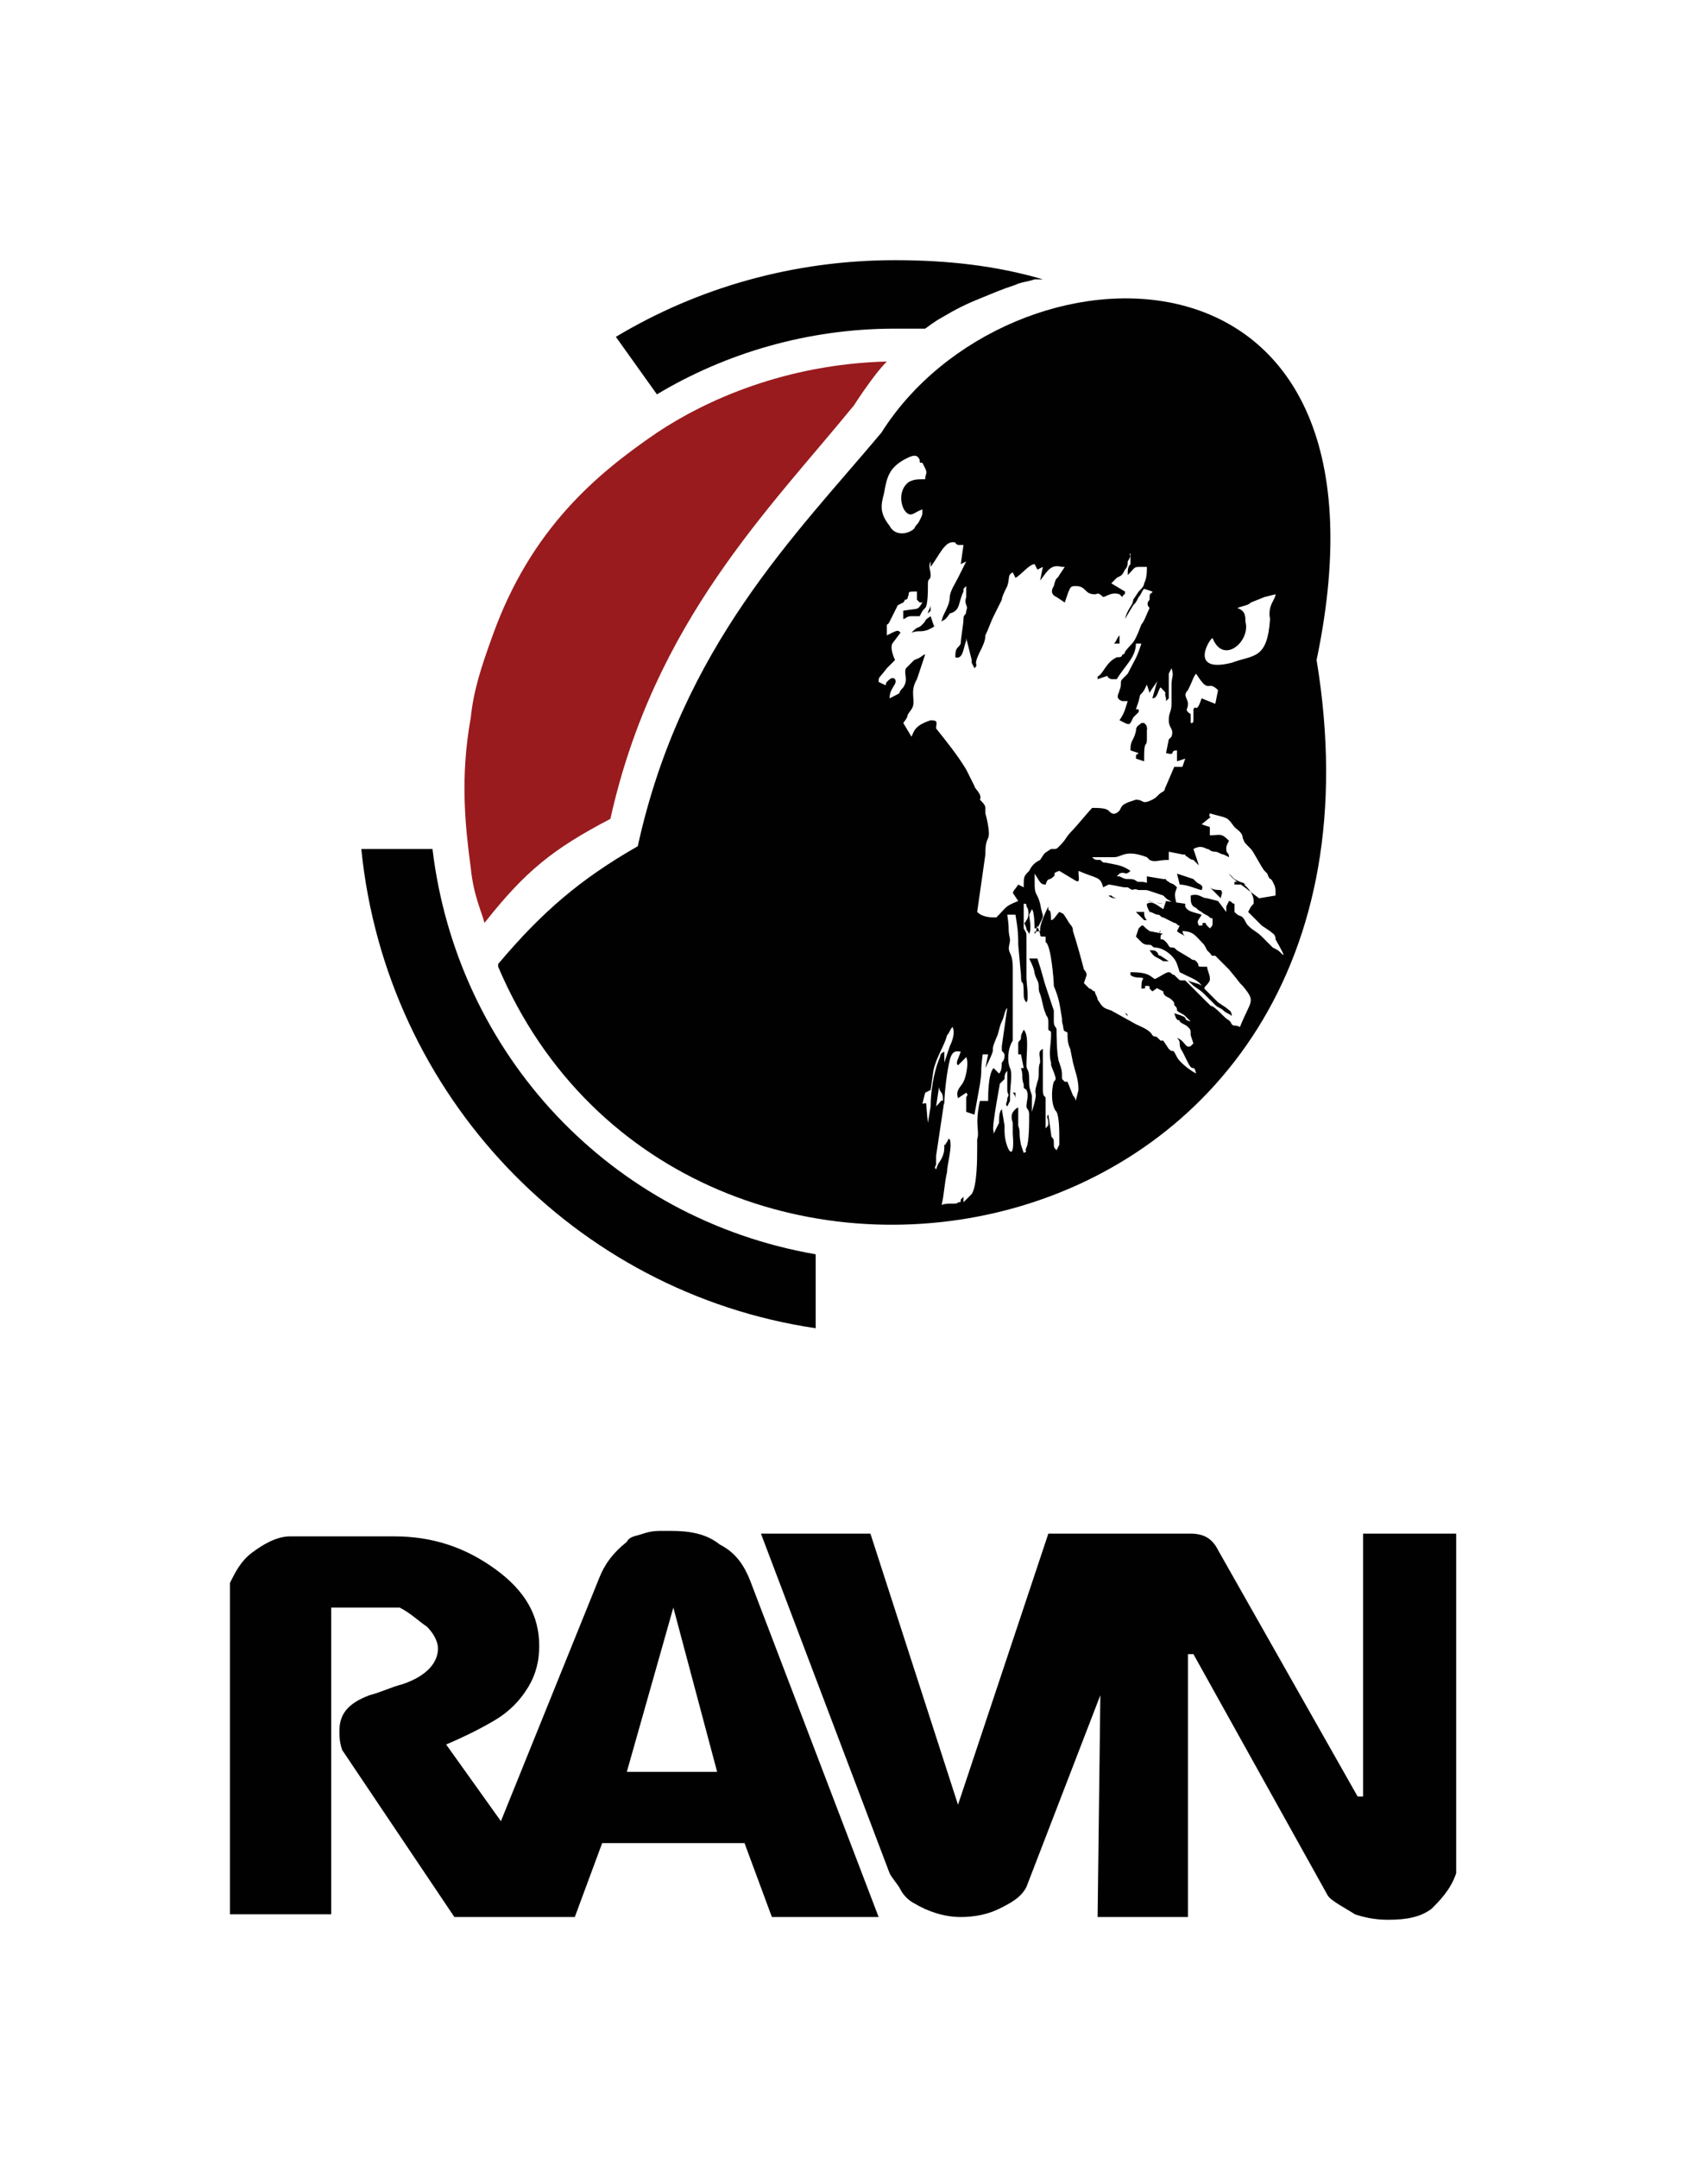 <?xml version="1.0" encoding="utf-8"?>
<!-- Generator: Adobe Illustrator 19.0.0, SVG Export Plug-In . SVG Version: 6.00 Build 0)  -->
<svg version="1.1" id="Layer_1" xmlns="http://www.w3.org/2000/svg" xmlns:xlink="http://www.w3.org/1999/xlink" x="0px" y="0px"
	 viewBox="0 0 62.4 78.8" style="enable-background:new 0 0 62.4 78.8;" xml:space="preserve">
<style type="text/css">
	.st0{fill:#010101;}
	.st1{fill:#991B1E;}
</style>
<g id="XMLID_34_">
	<g id="XMLID_40_">
		<g id="XMLID_70_">
			<path id="XMLID_32_" class="st0" d="M38.1,10.2c-1.7-0.5-3.5-0.7-5.4-0.7c-3.7,0-7.2,1-10.2,2.8l1.5,2.1c2.5-1.5,5.5-2.4,8.7-2.4
				c0.3,0,0.5,0,0.8,0c0.1,0,0.2,0,0.3,0c0,0,0.4-0.3,0.6-0.4c0.5-0.3,0.9-0.5,1.4-0.7c0.5-0.2,0.7-0.3,1.3-0.5
				c0.2-0.1,0.4-0.1,0.7-0.2C37.9,10.2,38,10.2,38.1,10.2"/>
			<path id="XMLID_31_" class="st0" d="M29.8,45.8c-7.5-1.3-13.1-7.3-14-14.8h-2.6C14.1,40,21,47.2,29.8,48.5V45.8z"/>
		</g>
		<g id="XMLID_41_">
			<path id="XMLID_30_" class="st0" d="M45.5,32.3c-0.1-0.1-0.2-0.1-0.4-0.1c0,0,0,0,0,0.1C45.4,32.3,45.3,32.3,45.5,32.3z"/>
			<path id="XMLID_29_" class="st0" d="M36.9,39.3l0-0.5c0,0,0,0.1,0,0.1C36.9,39.1,36.9,39.2,36.9,39.3z"/>
			<path id="XMLID_28_" class="st0" d="M44.2,32.4l0.4,0.4c0-0.1,0.1-0.2,0-0.3C44.5,32.5,44.3,32.5,44.2,32.4z"/>
			<path id="XMLID_27_" class="st0" d="M37.1,40.1v-0.2c0,0,0,0-0.1,0C37.1,40,37.1,40.1,37.1,40.1z"/>
			<path id="XMLID_26_" class="st0" d="M41.5,27.7l0.3,0.1c0,0,0,0,0-0.2c0-0.6,0.1-0.3,0.1-0.6c0-0.1,0-0.1,0-0.3
				c0-0.1,0-0.1,0.1-0.1c0,0,0,0-0.1,0c0-0.1,0-0.1-0.1-0.2l-0.1,0l0,0c-0.1,0.1-0.2,0.1-0.2,0.3c-0.1,0.4-0.2,0.3-0.2,0.7l0.3,0.1
				C41.5,27.6,41.5,27.5,41.5,27.7z"/>
			<path id="XMLID_25_" class="st0" d="M34.1,22.9c0-0.1,0.1,0.1,0-0.1l-0.1-0.3c-0.3,0.2-0.1,0.1-0.3,0.3c-0.2,0.2-0.1,0-0.4,0.3
				c0.3-0.1,0.3,0,0.6-0.1C34.1,22.9,34.1,22.9,34.1,22.9z"/>
			<path id="XMLID_24_" class="st0" d="M40.9,23.5c0-0.1,0-0.2,0-0.3c-0.1,0.1-0.1,0.2-0.2,0.3L40.9,23.5L40.9,23.5z"/>
			<path id="XMLID_23_" class="st0" d="M43.7,32.2c0,0-0.1-0.1-0.1-0.1L43,31.9l0.1,0.4c0.3,0,0.7,0.2,0.8,0.2
				C44,32.3,43.8,32.3,43.7,32.2z"/>
			<path id="XMLID_22_" class="st0" d="M34,22.3L34,22c0,0,0,0,0,0l0,0.1c0,0.1-0.1,0.2-0.1,0.3h0C34,22.3,34,22.3,34,22.3z"/>
			<path id="XMLID_21_" class="st0" d="M42.4,34L42.4,34C42.3,34.2,42.4,33.9,42.4,34z"/>
			<path id="XMLID_20_" class="st0" d="M43.3,35.8c-0.1,0-0.1,0-0.2,0L43,36l0.1,0c0.3,0.2,0.4,0.3,0.6,0.4c0.2,0.1,0.3,0.2,0.4,0.3
				h0.1L44,36.5L43.3,35.8z"/>
			<path id="XMLID_19_" class="st0" d="M43,32.4C42.9,32.3,42.9,32.3,43,32.4c-0.2-0.2-0.2-0.1-0.3-0.2c-0.2-0.1,0-0.1-0.2-0.1
				L41.9,32l0,0.5l0.6,0.2c0,0,0.1,0.1,0.1,0.1c0.1,0.1,0.3,0.1,0.2,0.3l0.2,0C42.9,32.6,42.9,32.7,43,32.4z"/>
			<path id="XMLID_18_" class="st0" d="M41.5,33.3c0.1,0.1,0.2,0.2,0.3,0.3c0,0,0,0,0.1,0c-0.1-0.1-0.1-0.2-0.1-0.3L41.5,33.3z"/>
			<path id="XMLID_17_" class="st0" d="M41.6,33.9L41.6,33.9l-0.1,0.3l0.1,0.1c0,0,0.1,0.1,0.1,0.1c0.1,0.1,0.2,0.1,0.3,0.1
				c0.1,0,0.1,0.1,0.2,0.1c0.3,0,0.7,0.3,0.8,0.6l0.1,0.3l0.2,0.1c0.2,0.1,0.5,0.2,0.6,0.4c-0.1-0.1-0.3-0.1-0.5-0.2
				c0,0,0.1,0.1,0.1,0.1c0.2,0.2,0.3,0.2,0.5,0.4c0.1,0.1,0.3,0.3,0.4,0.4c0.1,0.1,0.2,0.1,0.3,0.2c0.1,0.1,0.2,0.1,0.3,0.2
				c0-0.2-0.1-0.2-0.2-0.3l-0.3-0.2L44,36.1c0-0.1,0.1-0.1,0.2-0.3c0,0,0,0,0,0l0-0.1c0-0.1-0.1-0.3-0.1-0.4v0c-0.5,0-0.2,0-0.4-0.2
				c-0.1-0.1-0.1,0-0.2-0.1L43,34.7c-0.1-0.1-0.1-0.1-0.2-0.1c-0.1,0-0.1-0.1-0.2-0.2c-0.1-0.1-0.1-0.1-0.2-0.1l0-0.1
				c0-0.1,0.1-0.1,0.1-0.1l-0.5-0.1C41.7,33.8,41.8,33.7,41.6,33.9z"/>
			<path id="XMLID_16_" class="st0" d="M42.3,34.8c-0.1-0.1-0.1-0.1-0.3-0.1c0.2,0.3,0.2,0.2,0.5,0.4h0l0.2,0l-0.3-0.2
				C42.4,34.9,42.3,34.9,42.3,34.8z"/>
			<path id="XMLID_15_" class="st0" d="M41.9,32.9l0.6,0.1C42.3,33,42.1,32.9,41.9,32.9L41.9,32.9z"/>
			<path id="XMLID_14_" class="st0" d="M42.3,35.8C42.3,35.8,42.3,35.8,42.3,35.8c-0.3-0.1-0.2-0.3-1-0.3c0,0,0,0.1,0,0.1
				c0.1,0.1,0.3,0.1,0.5,0.1c-0.1,0.1-0.1,0.2-0.1,0.4c0.3,0,0-0.1,0.2-0.1c0.1,0,0.1,0,0.1,0.1l0.1,0.1C42.4,36,42.4,36,42.3,35.8
				C42.4,35.9,42.3,35.8,42.3,35.8z"/>
			<path id="XMLID_13_" class="st0" d="M40.5,32.7C40.5,32.7,40.5,32.7,40.5,32.7L40.5,32.7c0.1,0.1,0.2,0.1,0.3,0.1
				c0,0-0.1,0-0.2-0.1C40.6,32.7,40.6,32.7,40.5,32.7z"/>
			<path id="XMLID_12_" class="st0" d="M40.1,36.7c-0.1,0.1,0,0.1-0.1,0.1c0.1,0,0.1,0.1,0.2,0.1c0.1,0.1,0.2,0,0.3,0
				C40.4,36.9,40.3,36.8,40.1,36.7z"/>
			<path id="XMLID_11_" class="st0" d="M41,36.9l0.2,0.2c0,0,0-0.1-0.1-0.1C41,36.9,41,36.9,41,36.9z"/>
			<path id="XMLID_42_" class="st0" d="M32.2,15.8c-3.1,3.7-7.3,7.8-8.9,15.1c-2.1,1.2-3.5,2.4-5.1,4.3c0,0,0,0,0,0.1
				C25,51.3,51.8,46.5,48.1,24.1C51.5,7.9,36.8,8.5,32.2,15.8z M43.6,25.9c0,0.1,0,0.2,0,0.3c0,0.2,0,0.2-0.1,0.2c0,0,0,0,0,0
				c0,0,0,0,0,0l0-0.2c0-0.2,0-0.1-0.1-0.2s0-0.1,0-0.3c0-0.2-0.2-0.3,0-0.5c0.2-0.4,0.2-0.5,0.3-0.6c0.5,0.8,0.4,0.2,0.8,0.6
				l-0.1,0.5l-0.5-0.2C43.7,26.1,43.7,25.7,43.6,25.9z M44.3,23.3c0.4,1,1.4,0.1,1.2-0.6c0-0.2,0-0.4-0.3-0.5
				c0.3-0.1,0.4-0.1,0.5-0.2l0.5-0.2l0.4-0.1c0,0,0,0,0,0c0,0.2-0.3,0.4-0.2,0.9c-0.1,1.5-0.6,1.3-1.4,1.6
				C43.4,24.6,44.2,23.3,44.3,23.3z M32.3,18c0.1-0.6,0.2-0.9,0.7-1.2c0.2-0.1,0.5-0.3,0.6,0c0,0.1,0,0.1,0.1,0.1
				c0,0,0.1,0.2,0.1,0.2c0.1,0.2,0,0.2,0,0.4c-0.3,0-0.4,0-0.6,0.1c-0.4,0.3-0.3,0.9-0.1,1.1c0.2,0.2,0.3,0,0.6-0.1
				c0,0.2,0,0.2-0.1,0.4c-0.1,0.2-0.1,0.1-0.2,0.3c-0.2,0.2-0.7,0.3-0.9-0.1C32.1,18.7,32.2,18.4,32.3,18z M33.3,26.9L33,26.4
				c0.3-0.4,0-0.1,0.3-0.5c0.2-0.3-0.1-0.6,0.2-1.1l0.3-0.9c-0.1,0-0.1,0.1-0.4,0.2l-0.3,0.3c-0.1,0.2,0.1,0.4-0.1,0.7
				c-0.3,0.3,0.1,0.1-0.5,0.4c0-0.4,0.3-0.5,0.2-0.7c-0.1-0.1-0.2,0-0.3,0.1c-0.1,0.1,0.1,0.2-0.3,0c0-0.2,0-0.1,0.3-0.5l0.3-0.3
				c0,0-0.2-0.4-0.1-0.6l0.3-0.4c-0.1-0.1-0.1-0.1-0.5,0.1c0-0.1,0-0.2,0-0.3c0-0.2,0,0,0.1-0.2l0.3-0.6L33,22
				c0.1-0.1,0-0.1,0.1-0.1c0.1-0.1,0,0.1,0.1-0.2c0-0.1,0-0.1,0.3-0.1l0,0.3c0.1,0.1,0,0,0.1,0.1l0.1,0c-0.2,0.3-0.1,0.2-0.7,0.3
				l0,0.3c0.1,0,0.1-0.1,0.3-0.1c0.2,0,0.3,0,0.3,0c0.1-0.2,0.1-0.2,0.2-0.3c0.1-0.1,0.1-0.6,0.1-0.9c0-0.2,0.1-0.1,0.1-0.3
				c0-0.2-0.1-0.3,0-0.5l0-0.1l0,0.3c0.3-0.4,0.5-0.9,0.8-0.9c0.2,0,0,0,0.2,0.1c0.1,0,0.1,0,0.2,0l-0.1,0.7l0.2-0.1
				c-0.1,0.2-0.2,0.4-0.3,0.6c-0.1,0.2-0.3,0.5-0.3,0.7c0,0.2-0.1,0.4-0.2,0.6c-0.1,0.2-0.1,0.3-0.1,0.3c0,0,0,0,0,0
				c0.1-0.1,0.1,0,0.3-0.3c0.4-0.1,0.3-0.4,0.5-0.8l0-0.1c0.1-0.1,0,0,0.1-0.1c0,0.2,0,0.2,0,0.3l0,0.1c-0.1,0.3,0.1,0.3,0,0.5
				c0,0.2-0.1,0.1-0.1,0.3c0,0.2-0.1,0.7-0.1,0.9c-0.1,0.2-0.2,0.1-0.2,0.5c0.3,0.1,0.3-0.4,0.4-0.6l0-0.1c0,0,0,0,0,0l0.2,0.8
				c0,0.2,0,0,0,0.1l0.1,0.2c0.2-0.2-0.1,0,0.2-0.6c0.1-0.2,0.2-0.4,0.2-0.6c0.1-0.2,0.2-0.5,0.3-0.7c0.1-0.2,0.2-0.4,0.3-0.6
				c0-0.1,0.1-0.3,0.2-0.5c0.1-0.3,0-0.4,0.2-0.5l0.1,0.2c0.2-0.1,0.5-0.5,0.7-0.5l0.1,0.2l0.2-0.1L38,21.2c0.3-0.4,0.4-0.6,0.8-0.5
				l0.1,0c0,0,0,0,0,0c0,0,0,0,0,0L38.7,21c-0.1,0.2-0.1,0-0.2,0.4c-0.2,0.3,0.1,0.4,0.1,0.4l0.3,0.2c0.2-0.6,0.2-0.6,0.4-0.6
				c0.4,0,0.3,0.3,0.7,0.3c0.1,0,0.1-0.1,0.3,0.1c0.1,0,0.3-0.2,0.6-0.1l0.1,0.1c0.1-0.2,0.1,0,0.1-0.2l-0.5-0.3
				c0.1-0.1,0.1-0.1,0.2-0.2C41,21,41,21,41.1,20.8c0.1-0.1,0.1-0.2,0.1-0.3c0.2-0.3,0-0.2,0.1-0.3c0,0.2,0,0.2,0,0.4
				c-0.1,0.1-0.1,0.2-0.1,0.4c0.3-0.3,0.2-0.3,0.5-0.3c0.2,0,0.1,0,0.2,0c0,0.2,0,0.4-0.1,0.6c0,0.1-0.1,0.2-0.2,0.3l-0.2,0.3
				c0,0,0,0,0,0c0,0.2-0.2,0.3-0.3,0.7c0,0,0,0,0,0l0.3-0.5c0.1-0.1,0.1-0.1,0.2-0.3c0.1-0.1,0.1-0.2,0.2-0.3l0.3,0.1
				c0,0.1-0.1,0-0.1,0.2c0,0,0,0,0,0.1c-0.1,0.1-0.1,0.2,0,0.3c-0.1,0.2-0.2,0.5-0.3,0.6c-0.3,0.8-0.3,0.6-0.6,1c0,0,0,0.1-0.1,0.1
				c0,0.1-0.1,0.1-0.2,0.1c-0.2,0.1-0.3,0.2-0.5,0.5c-0.2,0.3-0.2,0.1-0.2,0.3c0.6-0.2,0.2-0.1,0.5,0c0,0,0.2,0,0.2,0
				c0.3-0.5,0.7-0.8,0.7-1.3l0.2,0c-0.2,0.6-0.2,0.5-0.5,1.1c-0.1,0.1-0.1,0.1-0.2,0.2c-0.1,0.1,0,0.2-0.1,0.4
				c0,0.1-0.2,0.3,0.1,0.4c0,0,0,0,0.1,0l0.1,0c-0.1,0.3-0.1,0.4-0.3,0.7l0.2,0.1c0.2,0.1,0.2,0,0.3-0.2c0.1-0.1,0.1-0.1,0.2-0.2
				l0-0.1l-0.1,0l0.1-0.3c0.1-0.4,0-0.1,0.2-0.4l0.1-0.2l0.1,0.3c0.1-0.2,0.3-0.4,0.3-0.5l-0.2,0.7c0.2,0,0.2-0.3,0.3-0.4
				c0.3,0.3,0.1,0.1,0.2,0.4c0,0,0,0,0,0l0,0.1c0,0,0,0,0,0c0.1-0.1,0.1-0.1,0.1-0.1c0,0,0-0.1,0-0.2c0-0.1,0-0.3,0-0.4
				c0-0.2,0-0.2,0-0.3l0.1-0.2c0,0,0,0,0,0c0,0,0,0,0,0c0.1,0.3,0,0.3,0,0.6c0,0.2,0,0.5,0,0.7c0,0.3-0.1,0.3-0.1,0.6
				c0,0.3,0.2,0.3,0.1,0.6L42.7,27l-0.1,0.5c0.4,0.1,0.1-0.1,0.4-0.1l0,0.4l0.3-0.1L43.2,28l-0.3,0l-0.3,0.7c-0.1,0.2,0,0.1-0.1,0.2
				c-0.2,0.1-0.2,0.2-0.4,0.3c-0.4,0.2-0.3,0-0.6,0l-0.3,0.1c-0.2,0.1-0.2,0.1-0.3,0.3c-0.2,0.2-0.3,0.1-0.4,0
				c-0.1-0.1-0.4-0.1-0.6-0.1c-0.1,0.1-0.6,0.7-0.7,0.8c-0.3,0.3-0.2,0.3-0.5,0.6c-0.1,0.1-0.1,0.1-0.2,0.1l0,0l-0.1,0
				c-0.3,0.2-0.2,0.1-0.4,0.4c-0.2,0.1-0.3,0.2-0.4,0.4c-0.2,0.2-0.2,0.2-0.2,0.6l-0.2-0.1c-0.2,0.3-0.1,0.1-0.2,0.3l0.2,0.3
				c-0.5,0.2-0.4,0.2-0.8,0.6c-0.2,0-0.5,0-0.7-0.2l0.3-2.1c0-0.2,0-0.4,0.1-0.6c0.1-0.2-0.1-0.9-0.1-0.9c0-0.1,0-0.1,0-0.2
				c0-0.1-0.1-0.2-0.2-0.3c0.1-0.2-0.2-0.4-0.2-0.5l-0.3-0.6c-0.3-0.5-0.7-1-1.1-1.5c0-0.2,0.1-0.3-0.2-0.3
				C33.4,26.5,33.4,26.7,33.3,26.9z M39.3,40.2c0-0.1-0.1-0.2-0.1-0.2L39,39.5c0,0-0.1,0-0.1,0s0,0,0,0l-0.1-0.1
				c0-0.3,0-0.3-0.1-0.6c-0.1-0.2-0.1-1.1-0.1-1.2c0-0.1-0.1-0.1-0.1-0.3c0-0.1,0-0.2,0-0.4L38.2,36c-0.1-0.3-0.1-0.4-0.3-1h-0.3
				c0.3,0.6,0.1,0.4,0.3,0.8c0.1,0.2,0,0.3,0.1,0.5c0.1,0.3,0.1,0.5,0.2,0.7c0,0.1,0.1,0.1,0.1,0.3c0,0.1,0,0.1,0,0.3
				c0.1,0.1,0.1,0,0.1,0.2c0,0.3-0.1,0.7,0,1l0,0.1c0.2,0.5,0.2,0.5,0.1,0.6c-0.1,0.3-0.1,0.9,0.1,1.1c0.1,0.2,0.1,0.7,0.1,1
				c0,0.1,0,0.1,0,0.2l-0.1,0.2c-0.1-0.1-0.1-0.1-0.1-0.3c0-0.2-0.1-0.1-0.1-0.3l-0.1-0.7c-0.1,0.1,0,0.1,0,0.3c0,0.1,0,0.1-0.1,0.2
				c0-0.3,0-0.5,0-0.8c0-0.1,0-0.3,0-0.3c0-0.1-0.1,0-0.1-0.3l0-1.5c-0.2,0.1-0.1,0.2-0.1,0.5c-0.1,0.2,0,0.5-0.1,0.7
				c-0.2,0.7,0.1,0.1-0.2,1.1V40c-0.1-0.3-0.1-0.3-0.1-0.6c0-0.4-0.1-0.3-0.1-0.5c0-0.5,0.1-1.1-0.1-1.3c-0.1,0.2-0.1,0.2-0.1,0.3
				c0,0.1-0.1,0.1-0.1,0.2c0,0.1,0,0.3,0,0.4l0,0l0,0c0,0,0.1,0,0.1,0l0.1,0.5l-0.1,0c0.1,0.3,0,0.3,0.1,0.6c0,0.2,0,0.1,0.1,0.2
				c0.1,0.2,0,0.4,0,0.6c0,0.1,0.1,0.1,0.1,0.3c0,0.3,0,1-0.1,1.2s0.1,0.1-0.1,0.2l-0.1-0.3c-0.1-0.5,0-0.4-0.1-0.7
				c0-0.2,0-0.1-0.1-0.1L37.2,41v-0.7c0,0,0,0.1,0,0.1c0,0.1,0,0-0.1,0.1c-0.1,0.1-0.2,0.2-0.1,0.5c0,0.2,0,0.2,0,0.4
				c0.1,1.2-0.3,0.5-0.3-0.1c0-0.1,0-0.1,0-0.2l-0.1-0.6c-0.1,0.1-0.1,0.3-0.1,0.5l-0.2,0.4c0,0,0,0,0,0l0-0.1
				c-0.1-0.1,0.3-2,0.3-2.2c-0.1,0,0,0-0.1,0.1L36.3,39c-0.2,0.2-0.2,1-0.2,1.2l-0.3,0c-0.2,0.9,0,1.1-0.1,1.4c0,0.1,0,0.1,0,0.3
				c0,0.4,0,1.4-0.2,1.7l-0.3,0.3c0,0,0-0.1,0,0l0,0c0,0,0-0.1,0-0.1c0,0,0,0,0,0l0-0.1c0,0,0,0-0.1,0.1c0,0.1,0,0.1-0.1,0.1
				C35,44,34.6,43.9,34.4,44c0.1-0.4,0.1-0.8,0.2-1.2c0-0.3,0.2-0.9,0.1-1.2c-0.1,0,0-0.1-0.1,0.1c-0.1,0.1,0,0.1-0.1,0.1
				c0,0.2,0,0.3-0.1,0.5c-0.1,0.2-0.1,0.1-0.2,0.4c-0.1-0.1,0-0.1,0-0.2c0-0.2,0-0.1,0-0.3l0.3-2c-0.2,0,0-0.1-0.3,0.2l0.3-2
				c-0.2,0.1-0.1,0.1-0.2,0.3c-0.2,0.5-0.3,1.2-0.3,1.7L33.9,41c-0.1-0.9,0-0.7-0.2-0.7l0.1-0.4l0.2-0.1l0.1-0.7
				c0.1-0.5,0.4-0.9,0.5-1.3c0.1-0.1,0.1-0.2,0.2-0.3c0.1,0.2,0,0.5-0.1,0.7l-0.2,0.6c0-0.1,0-0.3,0-0.4c-0.3,1.1-0.1,0.6-0.2,1.1
				c0,0.2,0,0.3,0.1,0.4c0.1,0.2,0,0.3,0.1,0.4c0-0.4,0.1-1.2,0.2-1.6c0.1-0.4,0.3-0.3,0.4-0.3c-0.1,0.3-0.2,0.4-0.1,0.5l0.3-0.3
				c0.1,0.2,0,0.7-0.1,0.9c-0.1,0.2-0.3,0.3-0.2,0.6l0.3-0.2c0.1,0.1,0,0.1,0,0.2c0,0.4,0,0.1,0,0.4c0,0.1,0,0.1,0,0.1l0.3,0.1
				l0.2-1.1c0.1-0.7,0-0.3,0.1-1.1h0.2l-0.1,0.5c0.5-1,0.1-0.4,0.4-1.1c0.1-0.2,0.1-0.4,0.2-0.6c0.1-0.2,0.1-0.4,0.2-0.5l-0.2,1.4
				c0,0.3,0,0.1,0.1,0.3c0,0.1,0,0.2-0.1,0.3c0,0.3-0.1,0.5-0.1,0.8c0.1-0.1,0.1-0.1,0.2-0.2c0-0.1,0-0.2,0.1-0.3l0,0.7
				c0,0.2,0.1,0.1,0,0.3c0,0.2-0.1,0.2,0,0.3l0.1-0.2c0-0.1,0-0.1,0-0.2c0-0.3,0.1-0.8,0-1s-0.1-0.7,0.1-1l0-0.8c0-0.1,0-0.2,0-0.3
				l0-1c0-0.2,0-0.4,0-0.5c0-0.2,0-0.4-0.1-0.6c-0.1-0.2,0-0.3,0-0.5c-0.1-0.5,0-0.2-0.1-0.9l0.3,0c0.1,0.6,0.1,0.8,0.1,1.1l0.1,1.1
				l0,0c0,0.5,0.1,0,0.1,0.7c0,0.1,0,0.2,0.1,0.3c0.1-0.1,0-0.7,0-0.9c0-0.3,0-0.6,0-0.9c0-0.1,0-0.3,0-0.5c0-0.3,0-0.2-0.1-0.4
				l0-0.9c0.1,0,0.1,0,0.1,0.1c0.1,0.1,0.1,0.4,0,0.5c-0.1,0.2-0.1,0,0,0.3c0,0.1,0,0,0.1,0.2c0.1-0.2,0-0.6,0-0.7l0.1-0.2
				c0.1,0.1,0.1,0.7,0.1,0.9c0.1-0.1,0,0,0.1-0.3l0.1,0.3c0,0.1,0,0.1,0.2,0.1l0,0.2c0.2,0.1,0.3,1.4,0.3,1.6
				c0.2,0.5,0.2,0.6,0.3,1.2c0,0.1,0,0,0,0.1c0.1,0.4,0,0.3,0.2,0.4c0,0.2,0,0.4,0.1,0.6l0.1,0.5c0.1,0.4,0.2,0.6,0.2,1L39.3,40.2z
				 M46.8,34.8c-0.1-0.1-0.1-0.1-0.3-0.2c-0.1-0.1-0.3-0.3-0.4-0.4c-0.2-0.2-0.3-0.2-0.5-0.4c-0.1-0.1-0.1-0.2-0.2-0.3
				c-0.1-0.1-0.1,0-0.3-0.2L45.1,33C45,33,45,32.9,44.9,32.9l-0.1,0.2c0,0.1,0,0.1,0,0.2l-0.3-0.4l-0.4-0.1c-0.2,0-0.3-0.2-0.6-0.1
				c0,0.2,0,0.3,0.1,0.4c0.2,0.1,0.1,0.1,0.3,0.2c0.1,0.1,0.2,0.1,0.3,0.2c0.1,0.1,0.1-0.1,0.1,0.2c0,0.1,0,0.1-0.1,0.2l-0.1-0.1
				c-0.1-0.1,0-0.1-0.1-0.1c-0.2,0,0.1,0.1-0.2,0.1c-0.1-0.2,0-0.2,0.1-0.4c-0.3-0.1-0.5-0.1-0.6-0.3c0,0,0,0,0-0.1l-0.7-0.1
				l-0.1,0.3c-0.3-0.2-0.4-0.3-0.6-0.2c0,0.1,0,0.1,0.1,0.3c0.1,0,0.2,0.1,0.3,0.1c0.1,0,0.1,0.1,0.2,0.1l0.4,0.2
				c0.1,0,0.1,0.1,0.2,0.1l-0.1,0.2c0,0,0,0,0,0c0.1,0.1,0.2,0.1,0.3,0.2c-0.1-0.1-0.1-0.2-0.1-0.2c0.4,0,0.5,0.2,0.7,0.4
				c0.1,0.1,0.1,0.1,0.2,0.3c0,0,0.1,0.1,0.1,0.1c0.1,0.1,0,0.1,0.2,0.1l0.5,0.5c0.5,0.6,0.3,0.4,0.5,0.6c0.5,0.6,0.3,0.5-0.1,1.5
				c-0.2-0.1-0.2,0-0.3-0.1c-0.1-0.2-0.1-0.1-0.3-0.3c-0.5-0.5-0.4-0.3-0.5-0.4c-0.2-0.2-0.3-0.2-0.3-0.3c0,0-0.1,0-0.1,0
				c0,0,0,0-0.1-0.1c0,0-0.1,0-0.1-0.1c-0.1-0.1-0.1-0.1-0.2-0.2c0,0-0.1-0.1-0.1-0.1c-0.1-0.1-0.1,0-0.3-0.2c0,0,0,0-0.1-0.1
				c-0.1,0-0.1-0.1-0.2-0.1c-0.1,0-0.2,0.1-0.6,0.3c-0.2-0.1-0.3-0.1-0.5-0.2c0.1,0.1,0.1,0.1,0.5,0.3c0.1,0.1,0.1,0.1,0.2,0.2
				l0.2,0.1c0,0,0,0,0,0c0,0.2,0.2,0.2,0.3,0.3c0.1,0.1,0.1,0.1,0.1,0.2c0.1,0.1,0.1,0.1,0.1,0.2c0.1,0.1,0.2,0.1,0.3,0.2l0.2,0.2
				c-0.4-0.1,0.1-0.1-0.6-0.3c0.1,0.3,0.1,0.2,0.1,0.2c0,0.1,0.1,0,0.1,0.1c0.1,0.1,0.2,0.1,0.3,0.2c0.1,0.1,0.1,0.1,0.1,0.3
				c0.1,0.3,0.1,0.3,0.1,0.3s0,0-0.1,0.1c-0.2,0.1-0.2-0.2-0.5-0.3v0c0.2,0.2,0,0.2,0.2,0.5l0.2,0.4c0.2,0.4,0.2,0,0.3,0.4
				c-0.2-0.1-0.6-0.4-0.7-0.6c-0.2-0.4-0.1-0.1-0.3-0.3l-0.2-0.3l-0.1,0c-0.1-0.1,0,0-0.1-0.1c-0.1-0.1-0.1,0-0.2-0.1
				c-0.1-0.2-0.4-0.3-0.6-0.4l-0.9-0.5c-0.3-0.1-0.3-0.1-0.5-0.4c0,0,0,0,0,0c0-0.1-0.1-0.2-0.1-0.3c-0.1,0-0.1-0.1-0.2-0.1
				c0,0-0.1-0.1-0.1-0.1l-0.1-0.1l0.1-0.3l0,0c0-0.1-0.1-0.2-0.1-0.2c-0.1-0.4-0.3-1.1-0.4-1.4c0-0.2-0.1-0.2-0.2-0.4
				c-0.2-0.3-0.1-0.2-0.3-0.3c-0.1,0.1-0.2,0.3-0.3,0.3c0-0.5-0.1-0.3-0.1-0.4c0,0,0,0,0-0.1C38,33.7,38,33.9,38,33.9l0,0l0,0.3
				c0-0.1,0-0.2,0-0.2c-0.2,0-0.2,0.1-0.2-0.1l0.1,0c0.3-0.6,0.2-0.3,0.1-0.9c-0.1-0.4-0.2-0.3-0.2-0.7c0-0.2,0-0.1,0-0.3l0-0.1
				c0.2,0.3,0.2,0.4,0.4,0.4c0.1-0.3,0.1-0.1,0.3-0.3c0.1-0.1-0.1-0.1,0.2-0.2l0.5,0.3c0.3,0.2,0.2,0,0.2-0.3
				c0.7,0.3,0.8,0.2,0.9,0.6l0.2-0.1c0.1,0,0.5,0.1,0.6,0.1l0.1,0c0.3,0.2,0.1,0,0.4,0.1l0.2,0c0.3,0,0.2,0,0.5,0.1l0.1,0
				c0,0,0,0,0,0l0.2,0.1c-0.1-0.1,0-0.1-0.1-0.1c-0.4-0.2-0.1-0.2-0.4-0.3c-0.3-0.1-0.3-0.1-0.5-0.1c-0.1,0-0.1-0.1-0.3-0.1
				c-0.2,0-0.2,0-0.4-0.1l-0.1,0c0,0,0,0,0,0l0.1-0.1c0.2-0.1,0.2,0.1,0.4-0.1c-0.3-0.2-0.4-0.2-0.9-0.3c-0.1,0-0.1,0-0.2-0.1
				c-0.2,0-0.2,0-0.3-0.1l0.8,0c0.3,0,0.4-0.3,1.2,0l0.1,0.1c0.2,0.1,0.3,0,0.7,0v-0.3l0.5,0.1c0.2,0,0,0,0.2,0.1
				c0.1,0.1,0.2,0.1,0.2,0.1c0.1,0.1,0,0,0.2,0.2l-0.2-0.6c0.2-0.1,0.3-0.1,0.5,0c0.1,0,0.1,0.1,0.3,0.1c0.1,0,0.2,0.1,0.3,0.1
				l0.2,0.1h0v0c0-0.2-0.1-0.1-0.1-0.3c0-0.1,0-0.1,0.1-0.3c-0.3-0.3-0.3-0.2-0.7-0.2l0-0.3l-0.3-0.1c0.6-0.5,0.2-0.1,0.3-0.4
				c0.7,0.2,0.6,0.1,0.9,0.5c0.1,0.1,0.3,0.2,0.3,0.4c0.1,0.2,0,0.1,0.3,0.4c0.1,0.1,0.4,0.7,0.5,0.8c0.1,0.1,0,0,0.1,0.1
				c0.1,0.3,0.1,0.1,0.2,0.3c0.1,0.2,0.1,0.2,0.1,0.5l-0.6,0.1l-0.4-0.3c-0.1-0.1-0.6-0.4-0.7-0.6c0.1,0.1,0.2,0.2,0.2,0.2l0.2,0.1
				c0.2,0.1,0.5,0.4,0.5,0.7l0,0.1c0,0,0,0,0,0c-0.1,0.1-0.1,0.1-0.2,0.3l0.5,0.5l0.3,0.2c0.1,0.1,0.2,0.1,0.2,0.3
				C47,35,46.9,34.9,46.8,34.8z"/>
		</g>
		<path id="red_14_" class="st1" d="M17.7,33.7c1.5-1.9,2.5-2.7,4.6-3.8c1.6-7.2,5.8-11.3,8.9-15.1c0,0,0.7-1.1,1.2-1.6c0,0,0,0,0,0
			c-3.7,0.1-6.6,1.4-8.4,2.6c-2.2,1.5-4.6,3.5-6,7.4c-0.4,1.1-0.7,2-0.8,3c-0.4,2.2-0.2,4,0,5.5C17.3,32.7,17.6,33.3,17.7,33.7
			C17.7,33.7,17.7,33.7,17.7,33.7z"/>
	</g>
	<g id="XMLID_35_">
		<path id="XMLID_3_" class="st0" d="M40.2,61.9l-2.7,7c-0.2,0.4-0.6,0.6-1,0.8c-0.4,0.2-0.9,0.3-1.4,0.3c-0.6,0-1.2-0.2-1.7-0.5
			c-0.2-0.1-0.4-0.3-0.5-0.5c-0.1-0.2-0.3-0.4-0.4-0.6L27.8,56h4l3.2,9.9l3.3-9.9h5.2c0.5,0,0.8,0.2,1,0.6l5.1,9h0.2V56h3.4v12.4
			c-0.2,0.6-0.6,1-0.9,1.3c-0.4,0.3-0.9,0.4-1.6,0.4c-0.5,0-0.9-0.1-1.2-0.2c-0.3-0.2-0.9-0.5-1-0.7l-4.9-8.8h-0.2v9.6h-3.3
			L40.2,61.9L40.2,61.9z"/>
		<path id="XMLID_36_" class="st0" d="M27.4,57.7c-0.2-0.5-0.5-1-1.1-1.3c-0.5-0.4-1.1-0.5-1.8-0.5c0,0-0.2,0-0.3,0
			c-0.2,0-0.4,0-0.7,0.1c-0.3,0.1-0.5,0.1-0.6,0.3c-0.5,0.4-0.8,0.8-1,1.3l-3.6,8.9l-2-2.8c0.7-0.3,1.3-0.6,1.8-0.9
			c0.5-0.3,0.9-0.7,1.2-1.2c0.3-0.5,0.4-1,0.4-1.5c0-1.1-0.5-2-1.6-2.8s-2.3-1.2-3.7-1.2h-3.8c-0.5,0-1,0.3-1.4,0.6
			s-0.6,0.7-0.8,1.1c0,0,0,10.8,0,12.1l3.7,0V58.7h2.5c0.4,0.2,0.7,0.5,1,0.7c0.2,0.2,0.4,0.5,0.4,0.8c0,0.5-0.4,1-1.3,1.3
			c-0.4,0.1-0.8,0.3-1.2,0.4c-0.8,0.3-1.1,0.7-1.1,1.3c0,0.2,0,0.4,0.1,0.7l4.1,6.1h4.4l0,0l1-2.7h5.2l1,2.7l3.9,0L27.4,57.7z
			 M22.9,64.7l1.7-6l1.6,6H22.9z"/>
	</g>
</g>
</svg>
